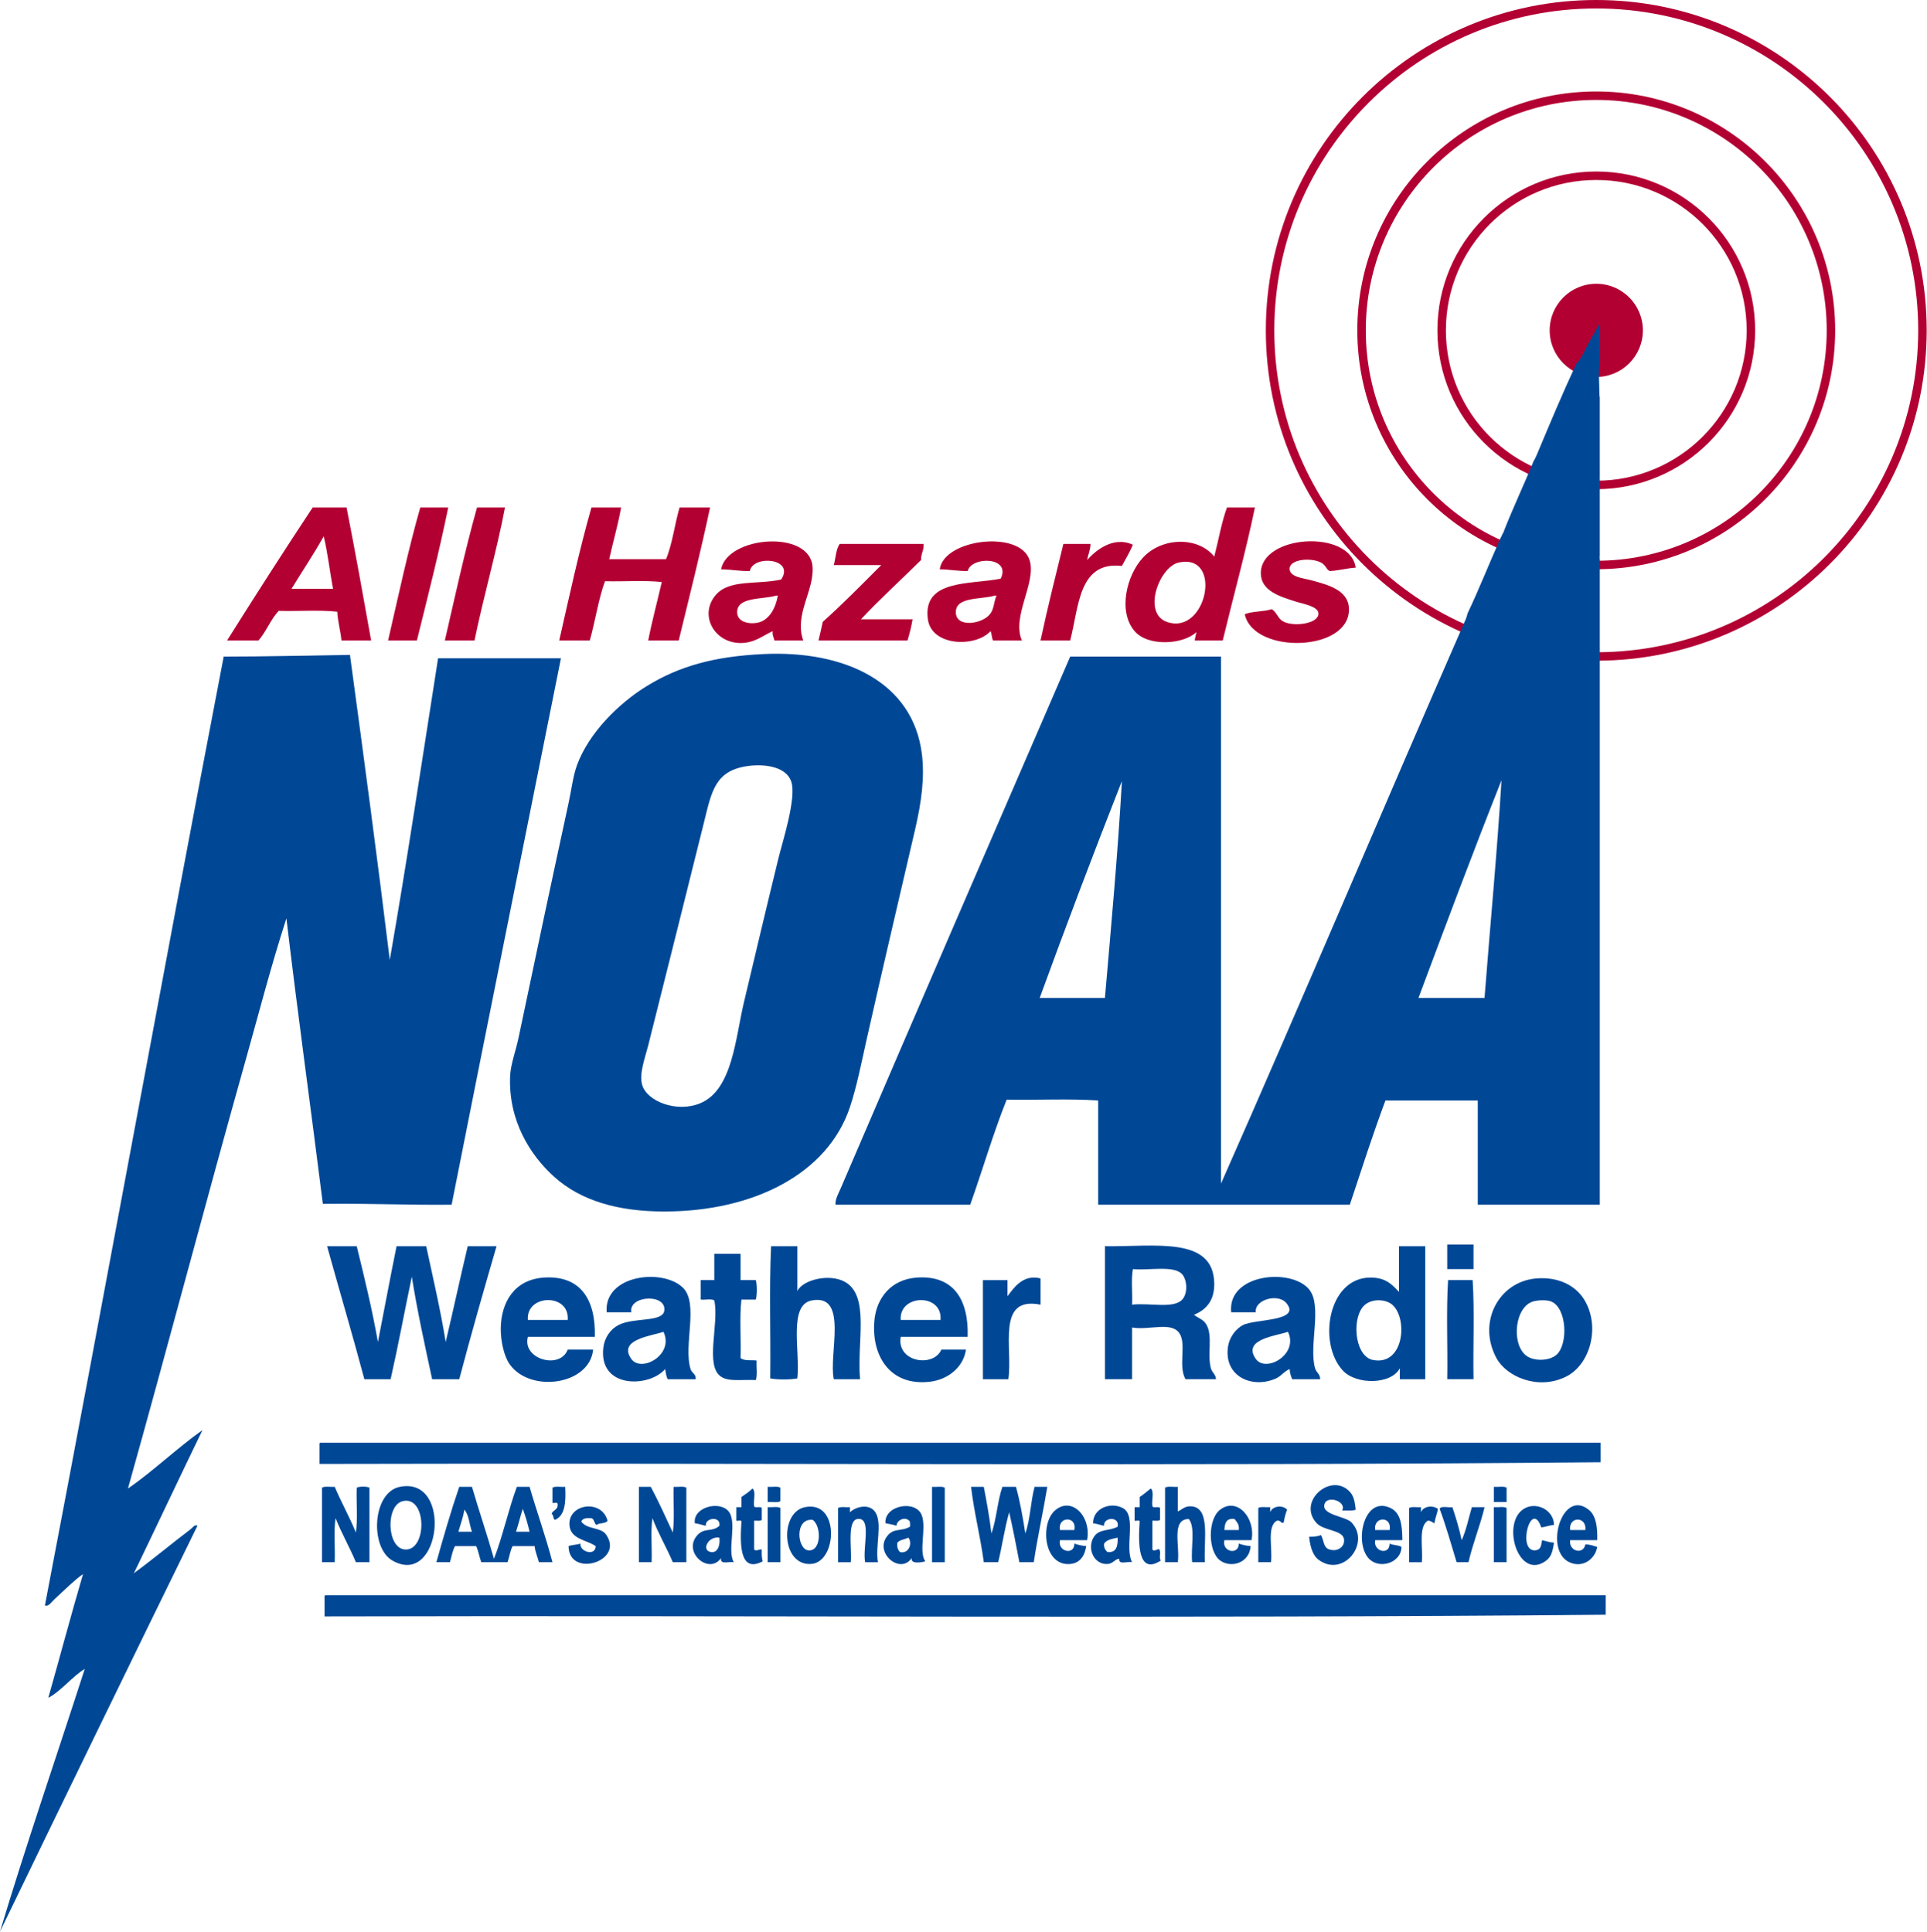 <svg width="797.82" height="800" enable-background="new 0 0 303.886 304.715" version="1.1" viewBox="0 0 797.82 800" xml:space="preserve" xmlns="http://www.w3.org/2000/svg">
<g transform="scale(2.625)">
			<g fill="#b30033">
				<path d="m199.65 52.116c0-28.785 23.334-52.115 52.117-52.116 28.781 1e-3 52.113 23.331 52.115 52.116-2e-3 28.78-23.334 52.113-52.115 52.113-28.783 0-52.117-23.333-52.117-52.113zm16.211-35.907c-9.191 9.191-14.873 21.881-14.873 35.907 0 14.022 5.682 26.713 14.873 35.904 9.191 9.189 21.881 14.873 35.906 14.873 14.023 0 26.715-5.684 35.904-14.873 9.191-9.191 14.873-21.882 14.875-35.904-2e-3 -14.026-5.684-26.716-14.875-35.907-9.189-9.191-21.881-14.873-35.904-14.873-14.025 0-26.715 5.682-35.906 14.873z"/>
				<path d="m214.08 52.116c2e-3 -20.813 16.871-37.686 37.686-37.686 20.813 0 37.684 16.872 37.684 37.686 0 20.812-16.871 37.683-37.684 37.684-20.814-1e-3 -37.684-16.872-37.686-37.684zm11.983-25.704c-6.578 6.58-10.645 15.664-10.645 25.704 0 10.039 4.066 19.121 10.645 25.7 6.58 6.579 15.662 10.646 25.703 10.646 10.039 0 19.123-4.067 25.703-10.646 6.576-6.579 10.645-15.661 10.645-25.7 0-10.04-4.068-19.124-10.645-25.704-6.58-6.578-15.664-10.646-25.703-10.646-10.041 1e-3 -19.123 4.068-25.703 10.646z"/>
				<path d="m226.71 52.116c0-13.841 11.219-25.06 25.057-25.06 13.842 0 25.059 11.219 25.059 25.06 0 13.838-11.217 25.056-25.059 25.058-13.838-2e-3 -25.057-11.22-25.057-25.058zm8.284-16.774c-4.293 4.295-6.945 10.22-6.945 16.774 0 6.552 2.652 12.478 6.945 16.772 4.297 4.294 10.223 6.947 16.773 6.947 6.555 0 12.48-2.653 16.775-6.947 4.293-4.295 6.947-10.221 6.947-16.772 0-6.555-2.654-12.479-6.947-16.774-4.295-4.295-10.221-6.949-16.775-6.949-6.551 0-12.477 2.654-16.773 6.949z"/>
			</g>
		<circle cx="251.77" cy="52.116" r="7.351" fill="#b30033"/>
	<g clip-rule="evenodd" fill="#b30033" fill-rule="evenodd">
			<path d="m54.66 80.059c1.361 6.926 2.622 13.951 3.876 20.982h-4.678c-0.162-1.574-0.569-2.905-0.668-4.544-2.809-0.31-6.19-0.046-9.222-0.133-1.291 1.336-1.966 3.29-3.208 4.677h-4.945c4.434-7.06 8.92-14.067 13.498-20.982h5.347zm-8.686 12.831h6.549c-0.516-2.738-0.829-5.676-1.47-8.286-1.595 2.859-3.392 5.516-5.079 8.286z"/>
			<path d="m70.698 80.059c-1.374 6.735-3.237 14.136-4.945 20.982h-4.543c1.632-7.054 3.147-14.227 5.078-20.982h4.41z"/>
			<path d="m79.652 80.059c-1.285 6.78-3.355 13.93-4.811 20.982h-4.678c1.634-7.053 3.17-14.204 5.078-20.982h4.411z"/>
			<path d="m97.961 80.059c-0.502 2.84-1.279 5.403-1.871 8.152h8.954c1.015-2.415 1.362-5.499 2.139-8.152h4.811c-1.511 7.133-3.255 14.031-4.945 20.982h-4.812c0.618-3.168 1.435-6.138 2.138-9.221-2.717-0.312-6.014-0.045-8.954-0.135-1.057 2.864-1.529 6.313-2.405 9.355h-4.812c1.607-7.078 3.146-14.228 5.079-20.982 1.56 1e-3 3.119 1e-3 4.678 1e-3z"/>
			<path d="m197.93 80.059c-1.391 6.763-3.41 14.055-5.078 20.982h-4.412c0.053-0.48 0.174-0.896 0.27-1.336-2.037 1.972-7.613 2.354-9.756-0.134-2.645-3.066-1.318-8.782 1.336-11.627 3.031-3.251 8.719-3.3 11.225-0.134 0.672-2.58 1.137-5.367 2.006-7.752 1.468 1e-3 2.939 1e-3 4.409 1e-3zm-13.9 18.042c6.32 2.231 8.92-10.911 1.871-9.354-3.059 0.676-5.773 7.975-1.871 9.354z"/>
			<path d="m126.69 101.04h-4.543c-0.086-0.494-0.363-0.796-0.268-1.47-1.416 0.605-2.833 1.882-5.078 1.871-4.212-0.02-6.604-4.499-3.876-7.618 2.167-2.478 6.456-1.557 10.29-2.405 2.221-3.37-4.468-3.927-4.944-1.336-1.643 0.039-2.948-0.26-4.544-0.268 1.025-5.271 14.023-6.292 14.434-0.401 0.267 3.839-2.922 7.482-1.471 11.627zm-10.423-4.41c0.034 1.371 1.635 1.9 3.207 1.604 1.898-0.358 2.908-2.439 3.208-4.276h-0.268c-2.166 0.649-6.21 0.147-6.147 2.672z"/>
			<path d="m161.18 101.04h-4.545c-0.238-0.385-0.186-1.062-0.4-1.47-2.389 2.592-9.309 2.404-9.889-1.871-0.864-6.358 6.643-5.446 11.495-6.415 1.686-3.521-4.662-3.538-5.213-1.202-1.586 0.025-2.857-0.262-4.411-0.268 0.626-4.769 12.617-6.264 14.167-1.471 1.154 3.571-2.879 8.878-1.204 12.697zm-10.424-4.544c-0.098 2.636 4.292 1.986 5.479 0.268 0.568-0.824 0.5-1.766 0.936-2.806h-0.268c-2.174 0.652-6.059 0.135-6.147 2.538z"/>
			<path d="m178.68 85.939c-0.506 1.186-1.141 2.245-1.736 3.341-6.904-0.795-6.764 6.598-8.152 11.761h-4.676c1.109-5.17 2.369-10.192 3.607-15.235h4.275c-0.021 1.002-0.379 1.67-0.535 2.539 1.198-1.344 4.041-3.877 7.217-2.406z"/>
			<path d="m213.83 89.549c-1.422 0.092-2.588 0.44-4.01 0.534-0.568-0.031-0.629-0.911-1.469-1.337-1.668-0.84-4.891-0.513-4.947 0.935-0.053 1.375 2.236 1.531 3.475 1.872 2.594 0.715 5.762 1.532 5.883 4.409 0.285 6.904-15.057 7.34-16.439 0.936 1.189-0.501 3.002-0.381 4.275-0.801 1.021 0.689 0.846 1.671 2.271 2.139 1.783 0.583 5.146 0.045 5.08-1.471-0.051-1.134-2.43-1.494-3.607-1.87-2.486-0.798-5.434-1.666-5.48-4.411-0.107-6.139 14.057-7.067 14.968-0.935z"/>
			<path d="m145.67 85.806c0.077 1.057-0.438 1.521-0.4 2.539-3.152 3.129-6.452 6.111-9.49 9.355h8.153c-0.199 1.183-0.478 2.284-0.802 3.341h-14.033c0.227-0.976 0.473-1.934 0.669-2.94 3.192-2.866 6.198-5.918 9.221-8.953h-7.483c0.31-1.116 0.339-2.513 0.935-3.342h13.23z"/>
	</g>
	<path d="m228.26 196.33h4.145v3.875h-4.145v-3.875z" clip-rule="evenodd" fill="#004896" fill-rule="evenodd"/>
	<path d="m51.587 196.6h4.678c1.207 4.94 2.416 9.879 3.341 15.102 0.988-5.025 1.927-10.1 2.94-15.102h4.677c1.069 4.99 2.227 9.891 3.074 15.102 1.193-4.999 2.282-10.103 3.475-15.102h4.544c-2.015 6.94-4.013 13.896-5.88 20.981h-4.277c-1.143-5.316-2.313-10.604-3.208-16.17-1.129 5.374-2.141 10.866-3.34 16.17h-4.143c-1.885-7.07-3.933-13.974-5.881-20.981z" clip-rule="evenodd" fill="#004896" fill-rule="evenodd"/>
	<path d="m125.76 196.6v7.083c0.803-1.769 5.018-2.835 7.485-1.47 3.989 2.208 1.876 9.512 2.405 15.368h-4.142c-0.851-3.942 2.377-13.538-3.475-12.428-3.724 0.706-1.803 8.007-2.273 12.295-1.13 0.221-3.146 0.221-4.276 0 0.09-6.905-0.178-14.166 0.134-20.849 1.38 1e-3 2.761 1e-3 4.142 1e-3z" clip-rule="evenodd" fill="#004896" fill-rule="evenodd"/>
	<path d="m188.31 207.42c0.807 0.608 1.514 0.717 2.002 1.604 0.979 1.772 0.084 4.692 0.67 6.816 0.213 0.77 0.785 0.962 0.803 1.736h-4.813c-1.17-2.11 0.189-5.483-0.936-7.216-1.262-1.939-4.709-0.468-7.484-0.936v8.151h-4.277v-20.981c7.938 0.108 17.117-1.612 17.24 5.88 0.043 2.482-1.084 4.089-3.205 4.946zm-1.738-2.538c0.826-1.101 0.598-3.08-0.135-3.877-1.33-1.45-5.355-0.528-7.752-0.802-0.311 1.604-0.043 3.786-0.133 5.613 2.869-0.326 6.75 0.751 8.02-0.934z" clip-rule="evenodd" fill="#004896" fill-rule="evenodd"/>
	<path d="m220.65 196.6h4.143v20.981h-4.008v-1.736c-1.361 2.609-6.852 2.631-8.955 0.4-4.021-4.264-2.406-14.658 4.277-14.701 2.219-0.015 3.297 0.866 4.543 2.271v-7.215zm-1.068 9.221c-0.986-0.843-3.053-1.007-4.277 0-2.127 1.749-1.775 7.851 1.07 8.686 5.076 1.174 5.74-6.52 3.207-8.686z" clip-rule="evenodd" fill="#004896" fill-rule="evenodd"/>
	<path d="m112.66 197.8h4.144v4.142h2.405c0.218 0.743 0.218 2.334 0 3.074h-2.273c-0.311 2.808-0.044 6.191-0.132 9.222 0.605 0.518 1.873 0.271 2.538 0.401-0.075 0.994 0.161 2.299-0.133 3.074-2.294-0.107-4.247 0.288-5.48-0.534-2.612-1.746-0.265-8.315-1.069-12.028-0.447-0.31-1.467-0.047-2.137-0.135v-3.074h2.137v-4.142z" clip-rule="evenodd" fill="#004896" fill-rule="evenodd"/>
	<path d="m93.817 210.9h-10.557c-0.943 3.523 5.07 5.222 6.281 2.004h4.009c-0.552 5.574-9.807 6.88-13.097 2.406-0.98-1.333-1.492-3.801-1.47-5.746 0.047-4.11 2.136-7.719 6.816-8.02 5.767-0.369 8.176 3.471 8.018 9.356zm-10.556-2.671h6.281c0.349-4.248-6.6-4.111-6.281 0z" clip-rule="evenodd" fill="#004896" fill-rule="evenodd"/>
	<path d="m109.72 217.58h-4.411c-0.229-0.438-0.307-1.027-0.4-1.603-2.487 2.92-10.49 3.138-9.756-3.342 0.183-1.618 1.116-2.944 2.406-3.608 2.426-1.249 6.969-0.38 7.216-2.271 0.358-2.736-5.667-2.409-5.211 0.267h-3.876c-0.5-5.896 8.828-7.018 12.028-3.875 2.545 2.496 0.032 9.096 1.203 12.83 0.212 0.679 0.913 0.788 0.801 1.602zm-10.157-3.207c1.569 2.237 6.822-0.657 5.078-4.277-1.693 0.641-7.271 1.152-5.078 4.277z" clip-rule="evenodd" fill="#004896" fill-rule="evenodd"/>
	<path d="m152.62 210.9h-10.558c-0.688 3.988 5.167 4.898 6.416 2.004h3.876c-0.366 2.697-2.756 4.745-5.747 5.079-6.249 0.699-9.243-4.135-8.688-9.755 0.335-3.391 2.552-6.393 6.682-6.684 5.782-0.405 8.207 3.456 8.019 9.356zm-10.558-2.671h6.282c0.342-4.268-6.579-4.079-6.282 0z" clip-rule="evenodd" fill="#004896" fill-rule="evenodd"/>
	<path d="m164.12 201.68v4.144c-7.043-1.428-4.35 6.879-5.08 11.76h-4.01v-15.637h3.875v2.54c0.898-1.171 2.394-3.548 5.215-2.807z" clip-rule="evenodd" fill="#004896" fill-rule="evenodd"/>
	<path d="m208.22 217.58h-4.41c-0.189-0.477-0.381-0.954-0.4-1.603-0.848 0.331-1.328 1.104-2.137 1.47-3.701 1.669-8.16-0.229-7.617-4.812 0.205-1.744 1.326-3.053 2.404-3.608 1.875-0.966 9.295-0.545 6.814-3.475-1.318-1.562-5.047-0.529-4.809 1.47h-3.877c-0.635-6.084 9.471-7.054 12.295-3.607 2.133 2.599-0.096 8.917 0.936 12.429 0.223 0.754 0.811 0.89 0.801 1.736zm-10.154-3.207c1.57 2.24 6.803-0.681 5.076-4.277-1.703 0.636-7.289 1.126-5.076 4.277z" clip-rule="evenodd" fill="#004896" fill-rule="evenodd"/>
	<path d="m242.3 201.68c3.506-0.295 6.146 1.138 7.484 3.209 2.674 4.134 1.17 10.331-2.807 12.295-4.414 2.18-9.385-0.016-10.957-2.941-3.052-5.67 0.382-12.067 6.28-12.563zm-1.603 12.162c1.182 0.934 3.664 0.893 4.813-0.133 1.865-1.67 1.635-7.513-0.936-8.42-0.576-0.204-1.764-0.23-2.674 0-2.971 0.749-3.598 6.659-1.203 8.553z" clip-rule="evenodd" fill="#004896" fill-rule="evenodd"/>
	<path d="m232.27 201.94c0.311 4.947 0.047 10.47 0.135 15.637h-4.145c0.09-5.167-0.178-10.691 0.135-15.637h3.875z" clip-rule="evenodd" fill="#004896" fill-rule="evenodd"/>
	<g clip-rule="evenodd" fill="#004896" fill-rule="evenodd">
			<path d="m63.08 234.55c8.438-1.674 6.428 16.021-1.203 11.627-3.562-2.049-3.183-10.757 1.203-11.627zm0.802 9.89c3.543 0.233 3.458-8.61-0.401-7.617-2.672 0.688-2.497 7.426 0.401 7.617z"/>
			<path d="m52.79 234.55c1.044 2.476 2.324 4.716 3.341 7.217 0.312-2.093 0.045-4.766 0.134-7.082 0.415-0.214 1.588-0.214 2.004 0v11.761h-2.138c-0.997-2.389-2.245-4.527-3.208-6.95-0.312 2.051-0.044 4.677-0.133 6.95h-2.005v-11.761c0.439-0.274 1.353-0.073 2.005-0.135z"/>
			<path d="m74.44 234.55c1.116 3.829 2.381 7.509 3.474 11.36 1.393-3.597 2.262-7.716 3.609-11.36h2.004c1.161 4.008 2.54 7.797 3.608 11.896h-2.138c-0.2-0.868-0.584-1.555-0.668-2.54h-3.475c-0.39 0.724-0.512 1.716-0.801 2.54h-4.143c-0.303-0.811-0.454-1.773-0.802-2.54h-3.341c-0.404 0.711-0.545 1.684-0.802 2.54h-2.138c1.134-4.034 2.288-8.048 3.608-11.896h2.005zm6.949 7.084h2.138c-0.293-1.265-0.653-2.466-1.069-3.608-0.391 1.166-0.677 2.441-1.069 3.608zm-9.087 0h2.138c-0.424-1.135-0.459-2.66-1.203-3.475-0.195 1.275-0.615 2.325-0.935 3.475z"/>
			<path d="m89.141 234.55c0.13 2.403-8e-3 4.537-1.604 5.214-0.347-0.144-0.187-0.794-0.534-0.936 0.178-0.669 1.092-0.602 0.936-1.604-0.016-0.295-0.567-0.058-0.802-0.134v-2.405c0.438-0.274 1.352-0.073 2.004-0.135z"/>
			<path d="m95.823 239.9c-0.293 0.51-1.313 0.291-1.738 0.669-0.404-0.22-0.32-0.927-0.802-1.069-0.764-0.051-1.414 0.014-1.604 0.535 0.919 1.283 3.044 0.862 3.875 2.005 3.094 4.252-5.831 7.006-5.88 1.87 0.543-0.213 1.311-0.203 1.871-0.4-0.166 1.253 2.364 2.076 2.406 0.4-1.396-1.009-4.104-1.055-4.144-3.475-0.052-3.243 5.11-3.952 6.016-0.535z"/>
			<path d="m153.16 234.55h2.006c0.457 2.394 0.902 4.8 1.203 7.351 0.814-2.212 0.945-5.112 1.736-7.351h2.139c0.635 2.306 1.084 4.797 1.469 7.351 0.793-2.147 0.832-5.049 1.471-7.351h2.004c-0.662 4.017-1.525 7.828-2.139 11.896h-2.27c-0.502-2.664-1.025-5.302-1.605-7.886-0.715 2.491-1.105 5.31-1.736 7.886h-2.271c-0.54-4.096-1.521-7.75-2.007-11.896z"/>
			<path d="m185.76 234.55v3.876c0.543-0.172 1.029-0.824 2.004-0.802 3.242 0.075 2.057 5.355 2.273 8.821h-2.006c-0.248-2.202 0.563-5.461-0.533-6.816-2.838 0.014-1.355 4.348-1.738 6.816h-2.004v-11.761c0.44-0.273 1.354-0.072 2.004-0.134z"/>
			<path d="m181.49 234.82c0.602 0.422 0.104 1.944 0.266 2.806 0.148 0.342 1.035-0.053 1.203 0.269v1.871c-0.221 0.224-0.785 0.105-1.203 0.132v4.545c0.32 0.449 0.969-0.266 1.07 0 0.354 0.313-0.1 1.436 0.266 1.736-3.65 2.392-3.578-2.769-3.34-6.146-0.016-0.295-0.566-0.058-0.801-0.135v-2.137h0.801v-1.604c0.624-0.4 1.165-0.884 1.738-1.337z"/>
			<path d="m171.46 242.97h-4.275c-0.418 1.828 2.297 2.435 2.273 0.535 0.551 0.205 1.172 0.341 1.869 0.4-0.246 1.59-1.025 2.634-2.406 2.808-4.277 0.539-4.941-6.292-2.537-8.421 2.604-2.306 5.789 0.904 5.076 4.678zm-4.275-1.603h2.273c0.432-2.267-2.673-2.171-2.273 0z"/>
			<path d="m178.55 246.45c-0.648-0.198-2.178 0.486-2.004-0.535-0.623-0.018-0.994 0.717-1.736 0.803-2.242 0.252-3.459-2.457-2.273-4.277 0.859-1.32 2.414-0.856 3.742-1.604 0.361-1.679-2.295-1.508-2.139-0.133-0.596-0.116-1.094-0.33-1.738-0.4-0.018-2.395 2.783-3.416 4.68-2.405 2.253 1.199 0.244 6.223 1.468 8.551zm-4.41-2.94c-0.072 0.695 0.213 1.036 0.533 1.336 1.422 0.129 1.641-0.944 1.605-2.271-0.835 0.189-1.741 0.308-2.138 0.935z"/>
			<path d="m197.39 242.97h-4.275c-0.449 1.878 2.293 2.414 2.271 0.535 0.551 0.205 1.174 0.341 1.871 0.4-0.184 2.68-3.094 3.529-4.813 2.271-1.918-1.402-2.018-6.481 0-8.018 2.7-2.054 5.641 1.352 4.946 4.812zm-4.275-1.603h2.271c0.111-0.915-0.336-1.268-0.67-1.738-1.297-0.185-1.564 0.661-1.601 1.738z"/>
			<path d="m203.01 238.16c-0.254 0.594-0.414 1.281-0.535 2.005-0.363 0.323-0.477-0.414-1.07-0.269-1.627 0.867-0.676 4.314-0.936 6.55h-2.006v-8.553c0.4-0.27 1.262-0.076 1.873-0.134v0.801c0.338-0.979 1.944-1.214 2.674-0.4z"/>
			<path d="m121.08 234.55c0.651 0.063 1.565-0.139 2.005 0.135v2.139c-0.439 0.273-1.354 0.072-2.005 0.134v-2.408z"/>
			<path d="m102.64 234.55c1.245 2.32 2.345 4.783 3.475 7.217 0.311-2.138 0.044-4.855 0.133-7.217 0.651 0.063 1.566-0.139 2.005 0.135v11.761h-2.138c-1.01-2.376-2.282-4.489-3.208-6.95-0.312 2.051-0.045 4.677-0.134 6.95h-2.005v-11.896h1.872z"/>
			<path d="m149.01 234.69v11.761h-2.006v-11.896c0.652 0.062 1.565-0.139 2.006 0.135z"/>
			<path d="m118.68 234.82c0.602 0.422 0.104 1.944 0.267 2.806 0.149 0.342 1.033-0.053 1.204 0.269v1.871c-0.223 0.224-0.786 0.105-1.204 0.132v4.545c0.358 0.342 0.705-0.08 1.204 0-0.031 0.698 1e-3 1.335 0.134 1.871-3.744 1.966-3.551-3.006-3.342-6.281-0.016-0.295-0.567-0.058-0.801-0.135v-2.137h0.801v-1.604c0.598-0.427 1.233-0.815 1.737-1.337z"/>
			<path d="m115.74 246.45c-0.735-0.155-2.238 0.454-2.005-0.669-1.9 2.734-6.149-0.932-3.741-3.607 1.113-1.24 2.326-0.422 3.475-1.471 0.26-1.604-2.315-1.28-2.139 0-0.596-0.116-1.095-0.33-1.738-0.4-0.344-2.467 3.672-3.578 5.213-2.006 1.615 1.65-0.197 6.243 0.935 8.153zm-3.609-1.604c0.949 0.155 1.489-0.835 1.337-2.271-1.743-0.303-2.926 2.012-1.337 2.271z"/>
			<path d="m126.96 237.76c5.505-1.115 5.088 8.565 1.069 8.954-4.777 0.46-5.154-8.128-1.069-8.954zm0.534 6.815c2.129 0.204 2.043-3.963 0.669-4.811-2.87-0.277-2.437 4.641-0.669 4.811z"/>
			<path d="m138.46 246.45h-2.005c-0.434-2.049 0.918-6.516-0.801-6.816-2.229-0.39-1.258 4.546-1.47 6.816h-2.005v-8.553c0.399-0.27 1.261-0.076 1.873-0.134v0.801c0.919-0.883 3.064-1.448 4.008 0 1.147 1.761-0.032 5.359 0.4 7.886z"/>
			<path d="m145.94 246.31c-0.511 0.149-2.38 0.512-2.139-0.535-1.816 2.751-6.122-0.932-3.742-3.607 1.011-1.138 2.19-0.548 3.475-1.338-1e-3 -0.354 0.05-0.763-0.134-0.936-0.739-0.71-1.976-0.038-2.005 0.803-0.54-0.174-1.134-0.293-1.737-0.4-0.244-2.834 4.83-3.795 5.747-1.203 0.73 2.059-0.549 5.694 0.535 7.216zm-2.673-3.743c-0.552 0.294-1.36 0.333-1.737 0.802-0.088 0.713 0.104 1.145 0.401 1.47 1.407 0.366 2.043-1.408 1.336-2.272z"/>
			<path d="m123.09 237.89v8.553h-2.005v-8.687c0.652 0.061 1.566-0.14 2.005 0.134z"/>
			<path d="m235.62 234.55c0.65 0.063 1.566-0.139 2.004 0.135v2.272h-2.004v-2.407z"/>
			<path d="m213.83 238.16c-0.531 0.226-1.41 0.104-2.141 0.133 0.791-1.432-2.447-2.522-2.805-0.936-0.375 1.666 3.361 1.847 4.275 2.808 3.09 3.247-1.299 8.82-5.211 5.881-0.73-0.55-1.264-1.68-1.471-3.609 0.707-7e-3 1.365-0.059 1.873-0.267 0.486 0.785 0.328 1.969 1.336 2.271 1.375 0.415 2.541-0.516 2.271-1.738-0.295-1.331-3.189-1.234-4.277-2.404-3.227-3.479 2.471-8.275 5.346-4.813 0.468 0.562 0.677 1.422 0.804 2.674z"/>
			<path d="m221.18 242.97h-4.277c-0.365 1.776 2.266 2.468 2.273 0.535 0.508 0.292 1.402 0.202 1.869 0.535-0.023 2.323-3.043 3.465-4.809 2.137-2.832-2.124-1.318-10.376 3.072-8.284 1.483 0.705 1.87 2.39 1.872 5.077zm-4.277-1.603h2.273c0.406-2.294-2.627-2.125-2.273 0z"/>
			<path d="m226.79 238.03c-0.119 0.818-0.447 1.424-0.535 2.272-0.375-0.113-0.549-0.433-1.068-0.402-1.523 0.972-0.725 4.268-0.936 6.55h-2.004v-8.553c0.396-0.27 1.26-0.076 1.869-0.134v0.801c0.378-0.939 1.788-1.17 2.674-0.534z"/>
			<path d="m245.1 240.56c-0.73 0.071-1.293 0.312-2.004 0.401-1.594-4.617-3.891 3.866-0.936 3.608 0.844-0.073 0.891-0.638 1.07-1.604 0.592 0.164 1.17 0.345 1.869 0.401-0.221 1.482-0.469 2.25-1.203 2.806-4.309 3.279-7.094-5.556-3.74-8.018 1.948-1.431 4.923-0.024 4.944 2.406z"/>
			<path d="m251.92 242.97h-4.275c-0.244 1.773 2.105 2.357 2.404 0.669 0.76-2e-3 1.289 0.227 1.871 0.401-0.326 1.927-2.305 3.396-4.41 2.405-4.063-1.914-1.055-11.891 3.207-8.153 1.014 0.89 1.272 2.693 1.203 4.678zm-4.275-1.603h2.404c0.244-2.182-2.654-2.206-2.404 0z"/>
			<path d="m229.07 237.76c0.564 1.663 1.074 3.38 1.471 5.211 0.707-1.563 1.088-3.454 1.604-5.211h2.004c-0.721 3.019-1.838 5.646-2.537 8.687h-1.873c-0.859-2.839-1.676-5.72-2.672-8.42 0.222-0.536 1.362-0.152 2.003-0.267z"/>
			<path d="m237.62 237.89v8.553h-2.004v-8.687c0.65 0.061 1.566-0.14 2.004 0.134z"/>
	</g>
	<g clip-rule="evenodd" fill="#004896" fill-rule="evenodd">
		<path d="m50.518 227.6h201.94v3.074c-66.801 0.622-134.76 0.089-202.07 0.267v-2.94c-0.013-0.191-0.023-0.38 0.133-0.401z"/>
		<path d="m51.319 251.66h201.94v3.073c-66.799 0.623-134.76 0.09-202.07 0.267v-2.94c-0.012-0.19-0.023-0.378 0.133-0.4z"/>
	</g>
	<path d="m120.41 103.18c12.851-0.611 23.592 4.438 24.992 15.771 0.453 3.66-0.055 7.531-1.069 11.896-2.5 10.757-5.093 21.796-7.619 33.01-0.843 3.747-1.58 7.569-2.67 10.824-3.521 10.501-15.2 16.439-29.27 16.439-7.236 0-13.135-1.662-17.374-5.48-3.753-3.382-7.193-8.788-6.949-15.771 0.068-1.928 0.888-4.003 1.336-6.146 2.572-12.284 5.227-24.783 7.885-37.02 0.456-2.101 0.708-4.312 1.336-6.015 1.879-5.085 6.57-9.727 10.959-12.429 5.139-3.164 10.619-4.705 18.443-5.079zm-9.354 26.462c-2.78 11.195-5.901 23.686-8.821 35.283-0.529 2.098-1.479 4.5-0.936 6.279 0.78 2.561 5.511 4.404 9.222 2.808 5.028-2.162 5.479-10.301 6.816-15.903 1.708-7.172 3.673-15.486 5.478-22.853 0.588-2.399 2.824-9.331 2.005-11.896-0.789-2.472-4.263-2.835-6.682-2.539-5.339 0.656-5.879 3.971-7.082 8.821z" clip-rule="evenodd" fill="#004896" fill-rule="evenodd"/>
	<path d="m31.139 240.7c-10.428 21.291-20.803 42.633-31.139 64.016 4.092-13.639 8.933-27.685 13.364-41.43-1.783 1.023-3.865 3.618-5.746 4.544 1.843-6.487 3.585-13.075 5.479-19.512-1.325 0.909-3.042 2.629-4.544 4.009-0.428 0.394-0.932 1.208-1.47 0.936 9.528-49.767 18.644-99.942 28.199-149.68 6.723-4e-3 13.276-0.179 19.913-0.269 2.167 15.964 4.305 31.957 6.281 48.112 2.735-15.663 5.117-31.68 7.618-47.577h19.378c-5.739 28.741-11.549 57.412-17.24 86.201-6.895 0.077-13.398-0.235-20.314-0.135-1.888-15.04-3.955-29.9-5.746-45.037-2.382 7.343-4.317 14.862-6.415 22.318-6.306 22.409-12.266 45.14-18.577 67.624 3.839-2.62 7.721-6.356 11.76-9.222-3.597 7.405-7.107 14.898-10.691 22.318-0.025 0.108-0.134 0.133-0.133 0.269 2.915-2.138 5.942-4.667 8.954-6.95 0.316-0.239 0.658-0.817 1.069-0.534z" clip-rule="evenodd" fill="#004896" fill-rule="evenodd"/>
	<path d="m252.32 88.756c-4e-3 -0.085 2e-3 -0.162 0.012-0.241 2e-3 -0.049 2e-3 -0.099 0-0.148-4e-3 -0.174-0.029-0.345-0.033-0.519 0-0.062 0.01-0.119 0.025-0.176v-0.041c0-0.018-2e-3 -0.032-2e-3 -0.05v-0.037h-2e-3v-12.565h8e-3c-0.016-0.399-4e-3 -0.801-4e-3 -1.202h-4e-3v-11.137c-0.029-0.072-0.045-0.155-0.047-0.249-0.01-1.749-0.195-3.485 0.043-5.226v-6.144c-0.055 0.1-0.107 0.203-0.162 0.304-0.684 1.238-1.449 2.455-2.076 3.719-0.428 0.862-0.826 1.756-1.545 2.393 0.016 0.012 0.029 0.023 0.045 0.037-2.123 4.572-4.104 9.286-6.078 14.006-0.021 0.069-0.053 0.137-0.088 0.198-0.012 0.025-0.02 0.051-0.031 0.075-0.014 0.047-0.031 0.093-0.057 0.137-0.141 0.259-0.256 0.594-0.441 0.851-1.51 3.723-3.207 7.257-4.676 11.021-0.018 0.091-0.053 0.18-0.1 0.252-6e-3 0.018-0.016 0.036-0.023 0.055-2e-3 -3e-3 -6e-3 -4e-3 -0.01-5e-3 -6e-3 0.011-0.014 0.02-0.02 0.029-0.01 0.019-0.018 0.037-0.027 0.055-0.014 0.047-0.031 0.093-0.061 0.136-2e-3 3e-3 -2e-3 5e-3 -4e-3 8e-3 -0.066 0.141-0.135 0.278-0.203 0.418-0.047 0.098-0.096 0.196-0.148 0.288-0.02 0.049-0.045 0.093-0.072 0.136 4e-3 1e-3 8e-3 4e-3 0.012 5e-3 -1.717 3.864-3.297 7.863-5.094 11.644-0.102 0.512-0.293 0.983-0.525 1.45 2e-3 1e-3 4e-3 2e-3 6e-3 4e-3 -12.84 29.347-25.557 59.528-38.355 88.473v-83.127h-23.789c-12.008 27.75-24.214 55.939-36.218 83.928-0.346 0.806-0.855 1.626-0.801 2.54h21.25c1.951-5.488 3.621-11.259 5.748-16.572 4.764 0.088 9.889-0.179 14.432 0.134v16.438h39.693c1.832-5.519 3.615-11.085 5.613-16.438h14.566v16.438h19.244v-87.537h4e-3c-4e-3 -0.046-4e-3 -0.093 0-0.139 0-5e-3 0-0.011 2e-3 -0.015-2e-3 -0.108-2e-3 -0.218-8e-3 -0.333-0.01-0.192-8e-3 -0.378 2e-3 -0.566-0.01-0.07-0.01-0.143 0-0.214v-12.491zm-78.049 68.683h-10.289c4.203-11.522 8.523-22.927 12.963-34.214-0.602 11.015-1.729 23.26-2.674 34.214zm59.873 0h-10.424c4.301-11.515 8.604-23.025 13.098-34.347-0.664 11.141-1.797 22.972-2.674 34.347z" fill="#004896"/>
</g>
</svg>
